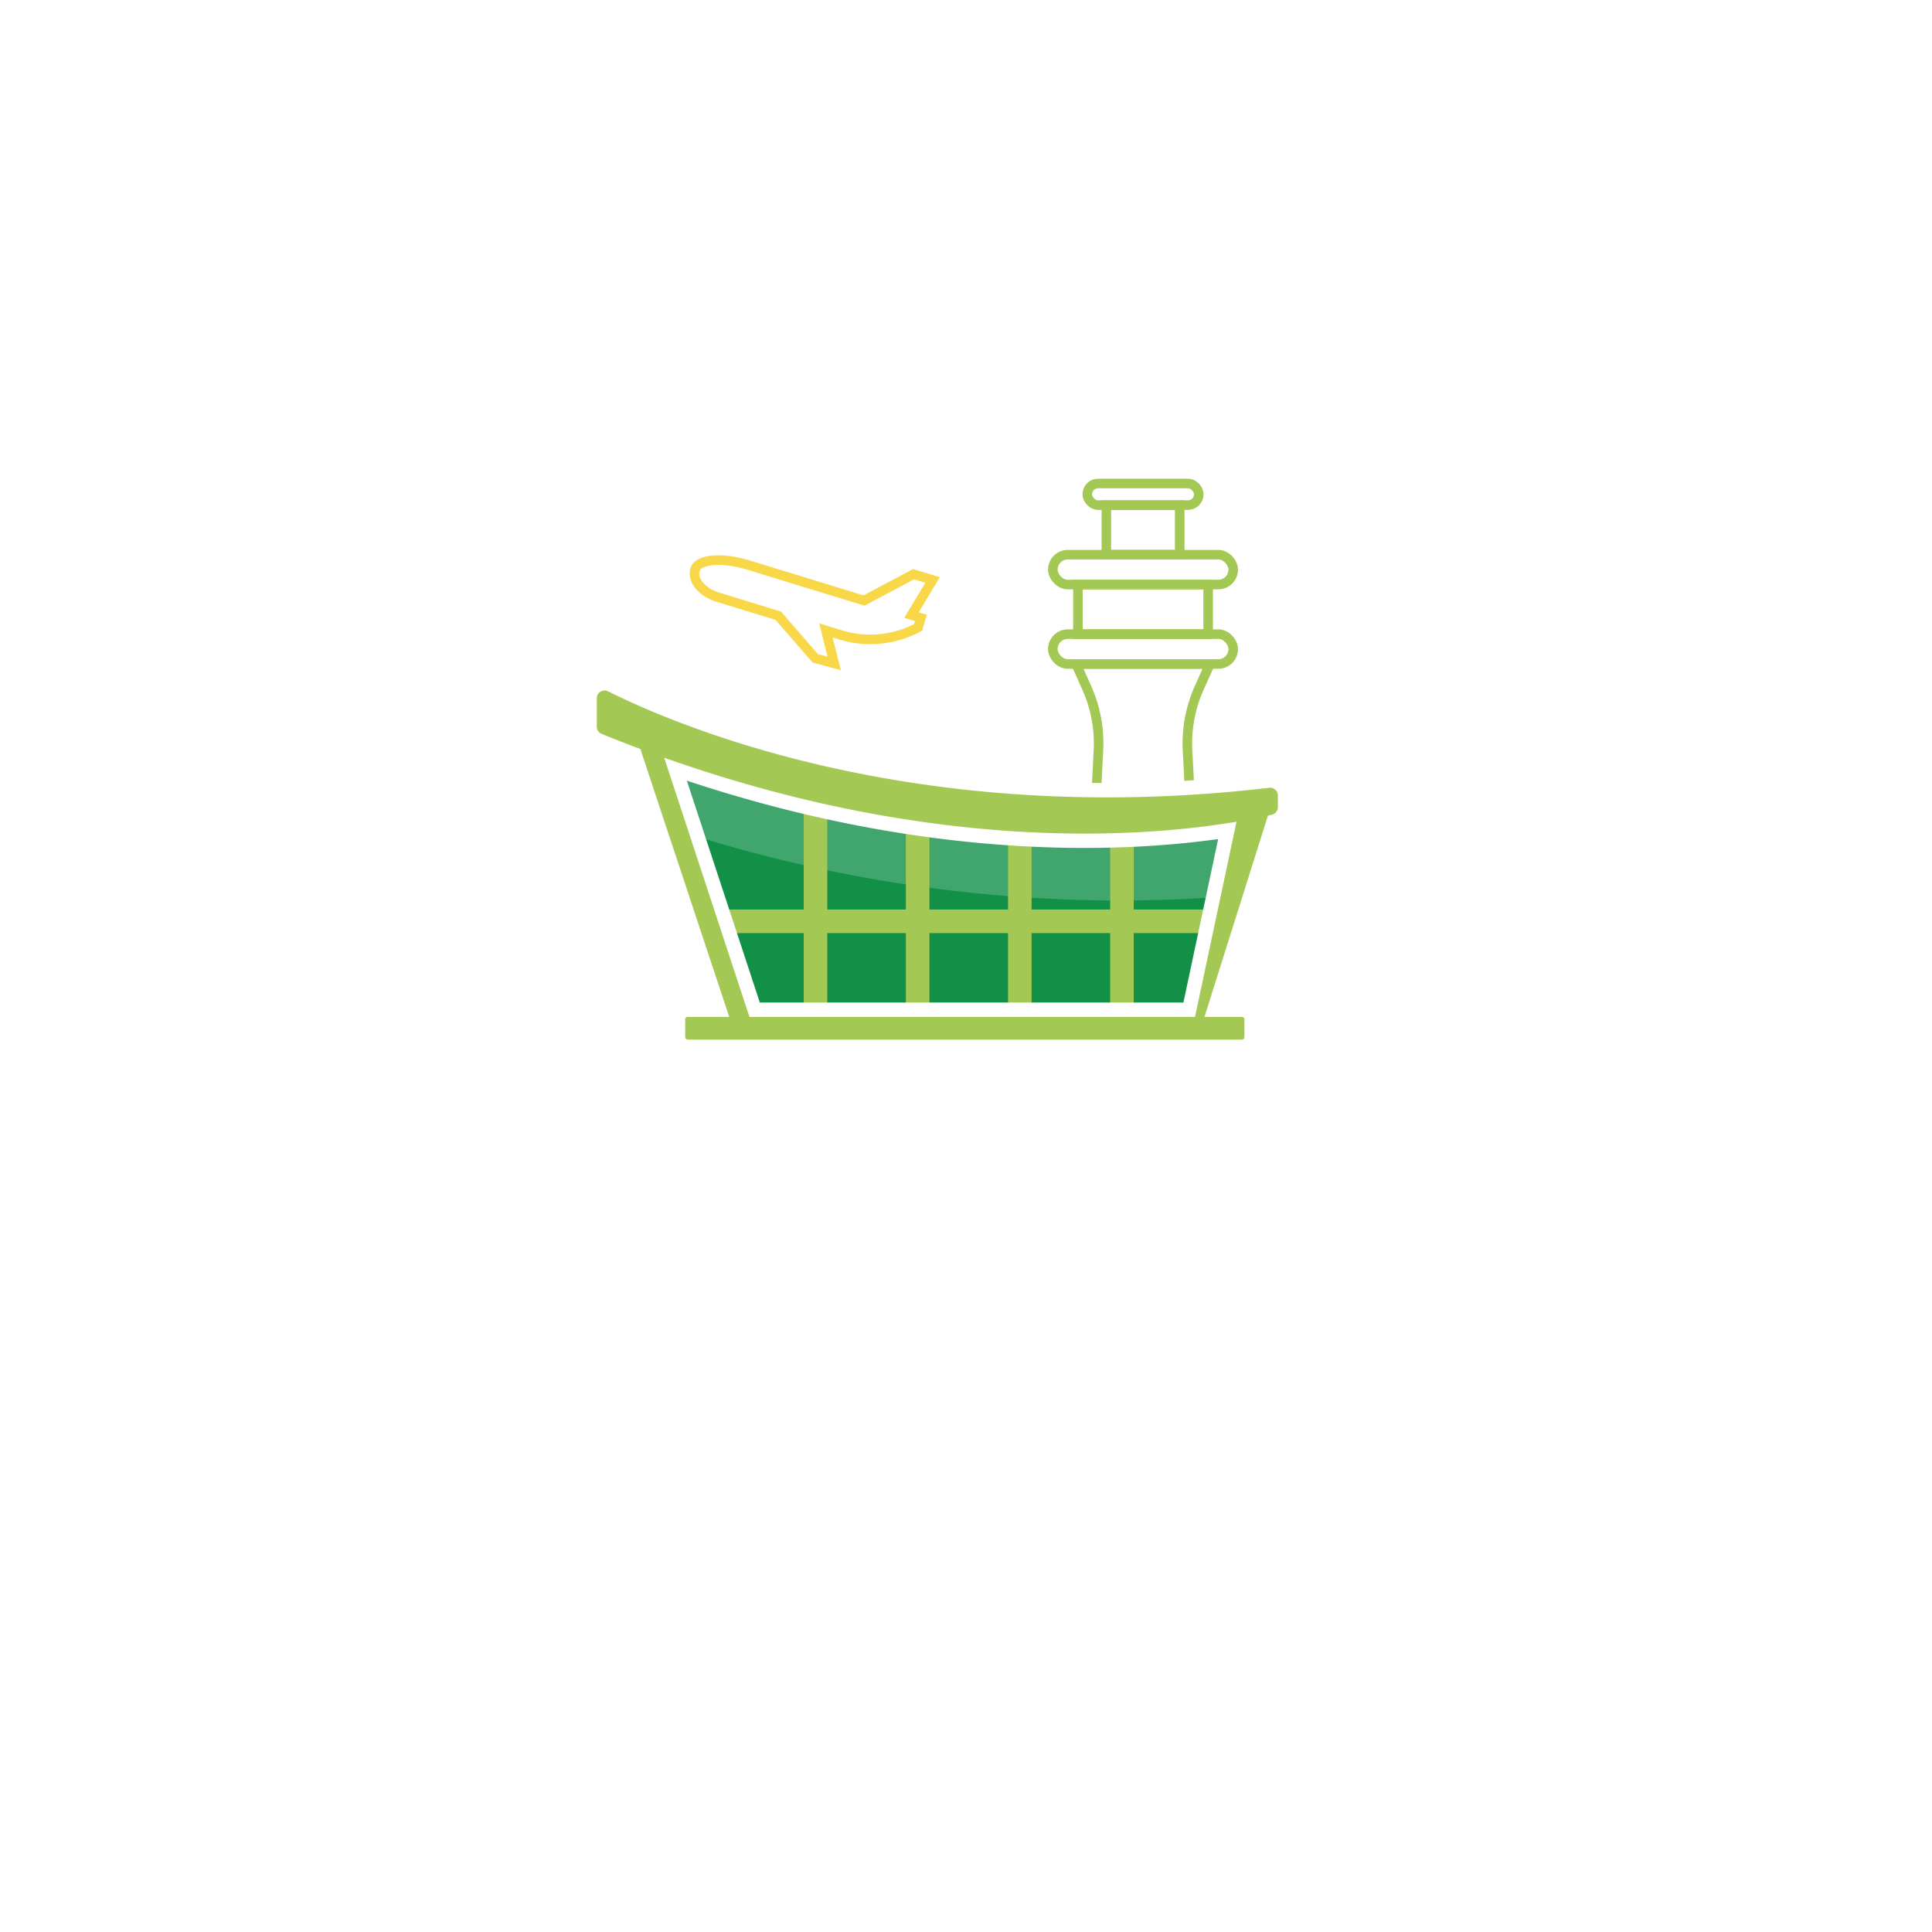 <svg xmlns="http://www.w3.org/2000/svg" xmlns:xlink="http://www.w3.org/1999/xlink" width="202" height="202" viewBox="0 0 202 202">
  <defs>
    <filter id="Rectangle_4" x="0" y="0" width="202" height="202" filterUnits="userSpaceOnUse">
      <feOffset dx="3" dy="21" input="SourceAlpha"/>
      <feGaussianBlur stdDeviation="15" result="blur"/>
      <feFlood flood-color="#129048" flood-opacity="0.149"/>
      <feComposite operator="in" in2="blur"/>
      <feComposite in="SourceGraphic"/>
    </filter>
  </defs>
  <g id="Group_4475" data-name="Group 4475" transform="translate(42 24)">
    <g transform="matrix(1, 0, 0, 1, -42, -24)" filter="url(#Rectangle_4)">
      <rect id="Rectangle_4-2" data-name="Rectangle 4" width="112" height="112" rx="15" transform="translate(42 24)" fill="#fff"/>
    </g>
    <g id="Group_4417" data-name="Group 4417" transform="translate(-404.5 -1759.5)">
      <rect id="Rectangle_333" data-name="Rectangle 333" width="85" height="85" transform="translate(418 1773)" fill="none"/>
      <g id="reshot-icon-airport-ND5JKV7YZM" transform="translate(422.798 1783.69)">
        <g id="Icons" transform="translate(1.351 2.362)">
          <path id="Path_41580" data-name="Path 41580" d="M353.211,138.26H339.22l1.12,2.509a14.2,14.2,0,0,1,1.215,6.516l-1.078,21.079h11.471l-1.078-21.079a14.2,14.2,0,0,1,1.215-6.516Z" transform="translate(-288.356 -119.388)" fill="none" stroke="#a3c854" stroke-width="1"/>
          <path id="Path_41581" data-name="Path 41581" d="M352.45,140.008H345.4a1.784,1.784,0,0,0-1.628,2.511h0a14.218,14.218,0,0,1,1.215,6.514L344,168.364h-3.5l1.078-21.079a14.208,14.208,0,0,0-1.215-6.516l-1.12-2.509h13.991Z" transform="translate(-288.373 -119.388)" fill="#8f84bf" opacity="0"/>
          <rect id="Rectangle_350" data-name="Rectangle 350" width="18.861" height="3.122" rx="1.561" transform="translate(48.429 15.75)" fill="none" stroke="#a3c854" stroke-width="1"/>
          <rect id="Rectangle_351" data-name="Rectangle 351" width="18.861" height="3.122" rx="1.561" transform="translate(48.429 7.443)" fill="none" stroke="#a3c854" stroke-width="1"/>
          <rect id="Rectangle_352" data-name="Rectangle 352" width="13.618" height="5.183" transform="translate(51.051 10.565)" fill="none" stroke="#a3c854" stroke-width="1"/>
          <rect id="Rectangle_353" data-name="Rectangle 353" width="7.671" height="5.183" transform="translate(54.025 2.258)" fill="none" stroke="#a3c854" stroke-width="1"/>
          <rect id="Rectangle_354" data-name="Rectangle 354" width="11.659" height="2.258" rx="1.129" transform="translate(52.03)" fill="none" stroke="#a3c854" stroke-width="1"/>
          <path id="Path_41582" data-name="Path 41582" d="M63,204.27s24.8,9.832,58.84,7.239l-4.467,18.739H71.934Z" transform="translate(-54.682 -175.231)" fill="#129048"/>
          <path id="Path_41583" data-name="Path 41583" d="M121.84,211.509l-1.662,6.975a149.273,149.273,0,0,1-54.495-6.409L63,204.27S87.8,214.1,121.84,211.509Z" transform="translate(-54.682 -175.231)" fill="#fff" opacity="0.2"/>
          <rect id="Rectangle_355" data-name="Rectangle 355" width="2.464" height="22.412" transform="translate(22.385 32.607)" fill="#a3c854"/>
          <rect id="Rectangle_356" data-name="Rectangle 356" width="2.464" height="57.21" transform="translate(68.39 44.544) rotate(90)" fill="#a3c854"/>
          <rect id="Rectangle_357" data-name="Rectangle 357" width="2.464" height="22.412" transform="translate(33.066 32.607)" fill="#a3c854"/>
          <rect id="Rectangle_358" data-name="Rectangle 358" width="2.464" height="22.412" transform="translate(43.745 32.607)" fill="#a3c854"/>
          <rect id="Rectangle_359" data-name="Rectangle 359" width="2.464" height="22.412" transform="translate(54.424 32.607)" fill="#a3c854"/>
          <path id="Path_41584" data-name="Path 41584" d="M79.956,161.557c-36.324,4.276-61.327-6.334-68.7-10.012A1.56,1.56,0,0,0,9,152.938v2.976a1.559,1.559,0,0,0,.967,1.443q1.885.77,3.737,1.465h0l8.851,26.684h-3.3a1.015,1.015,0,0,0-1.014,1.015v1.848a1.015,1.015,0,0,0,1.014,1.014H77.2a1.014,1.014,0,0,0,1.014-1.014v-1.848a1.014,1.014,0,0,0-1.014-1.015H74.309l6.2-19.664a1.559,1.559,0,0,0,1.2-1.519v-1.217a1.562,1.562,0,0,0-1.747-1.55Zm-8.265,23.949H26.251l-8.27-25.142c26.883,9.242,47.9,7.913,57.692,6.4Z" transform="translate(-9 -130.488)" fill="#a3c854" stroke="#fff" stroke-width="1.5"/>
          <path id="Path_41588" data-name="Path 41588" d="M.048,1.071C.343-.037,2.83-.333,5.6.408l12.23,3.286L22.91.761l2.005.536L22.838,5.04l1,.269-.268,1A10.6,10.6,0,0,1,15.5,7.375L13.95,6.958l.991,3.424L12.935,9.91,8.921,5.6l-6.4-1.723C.86,3.437-.249,2.178.048,1.071Z" transform="matrix(0.999, 0.035, -0.035, 0.999, 11.01, 7.921)" fill="none" stroke="#f8d848" stroke-width="1"/>
        </g>
      </g>
    </g>
  </g>
</svg>

